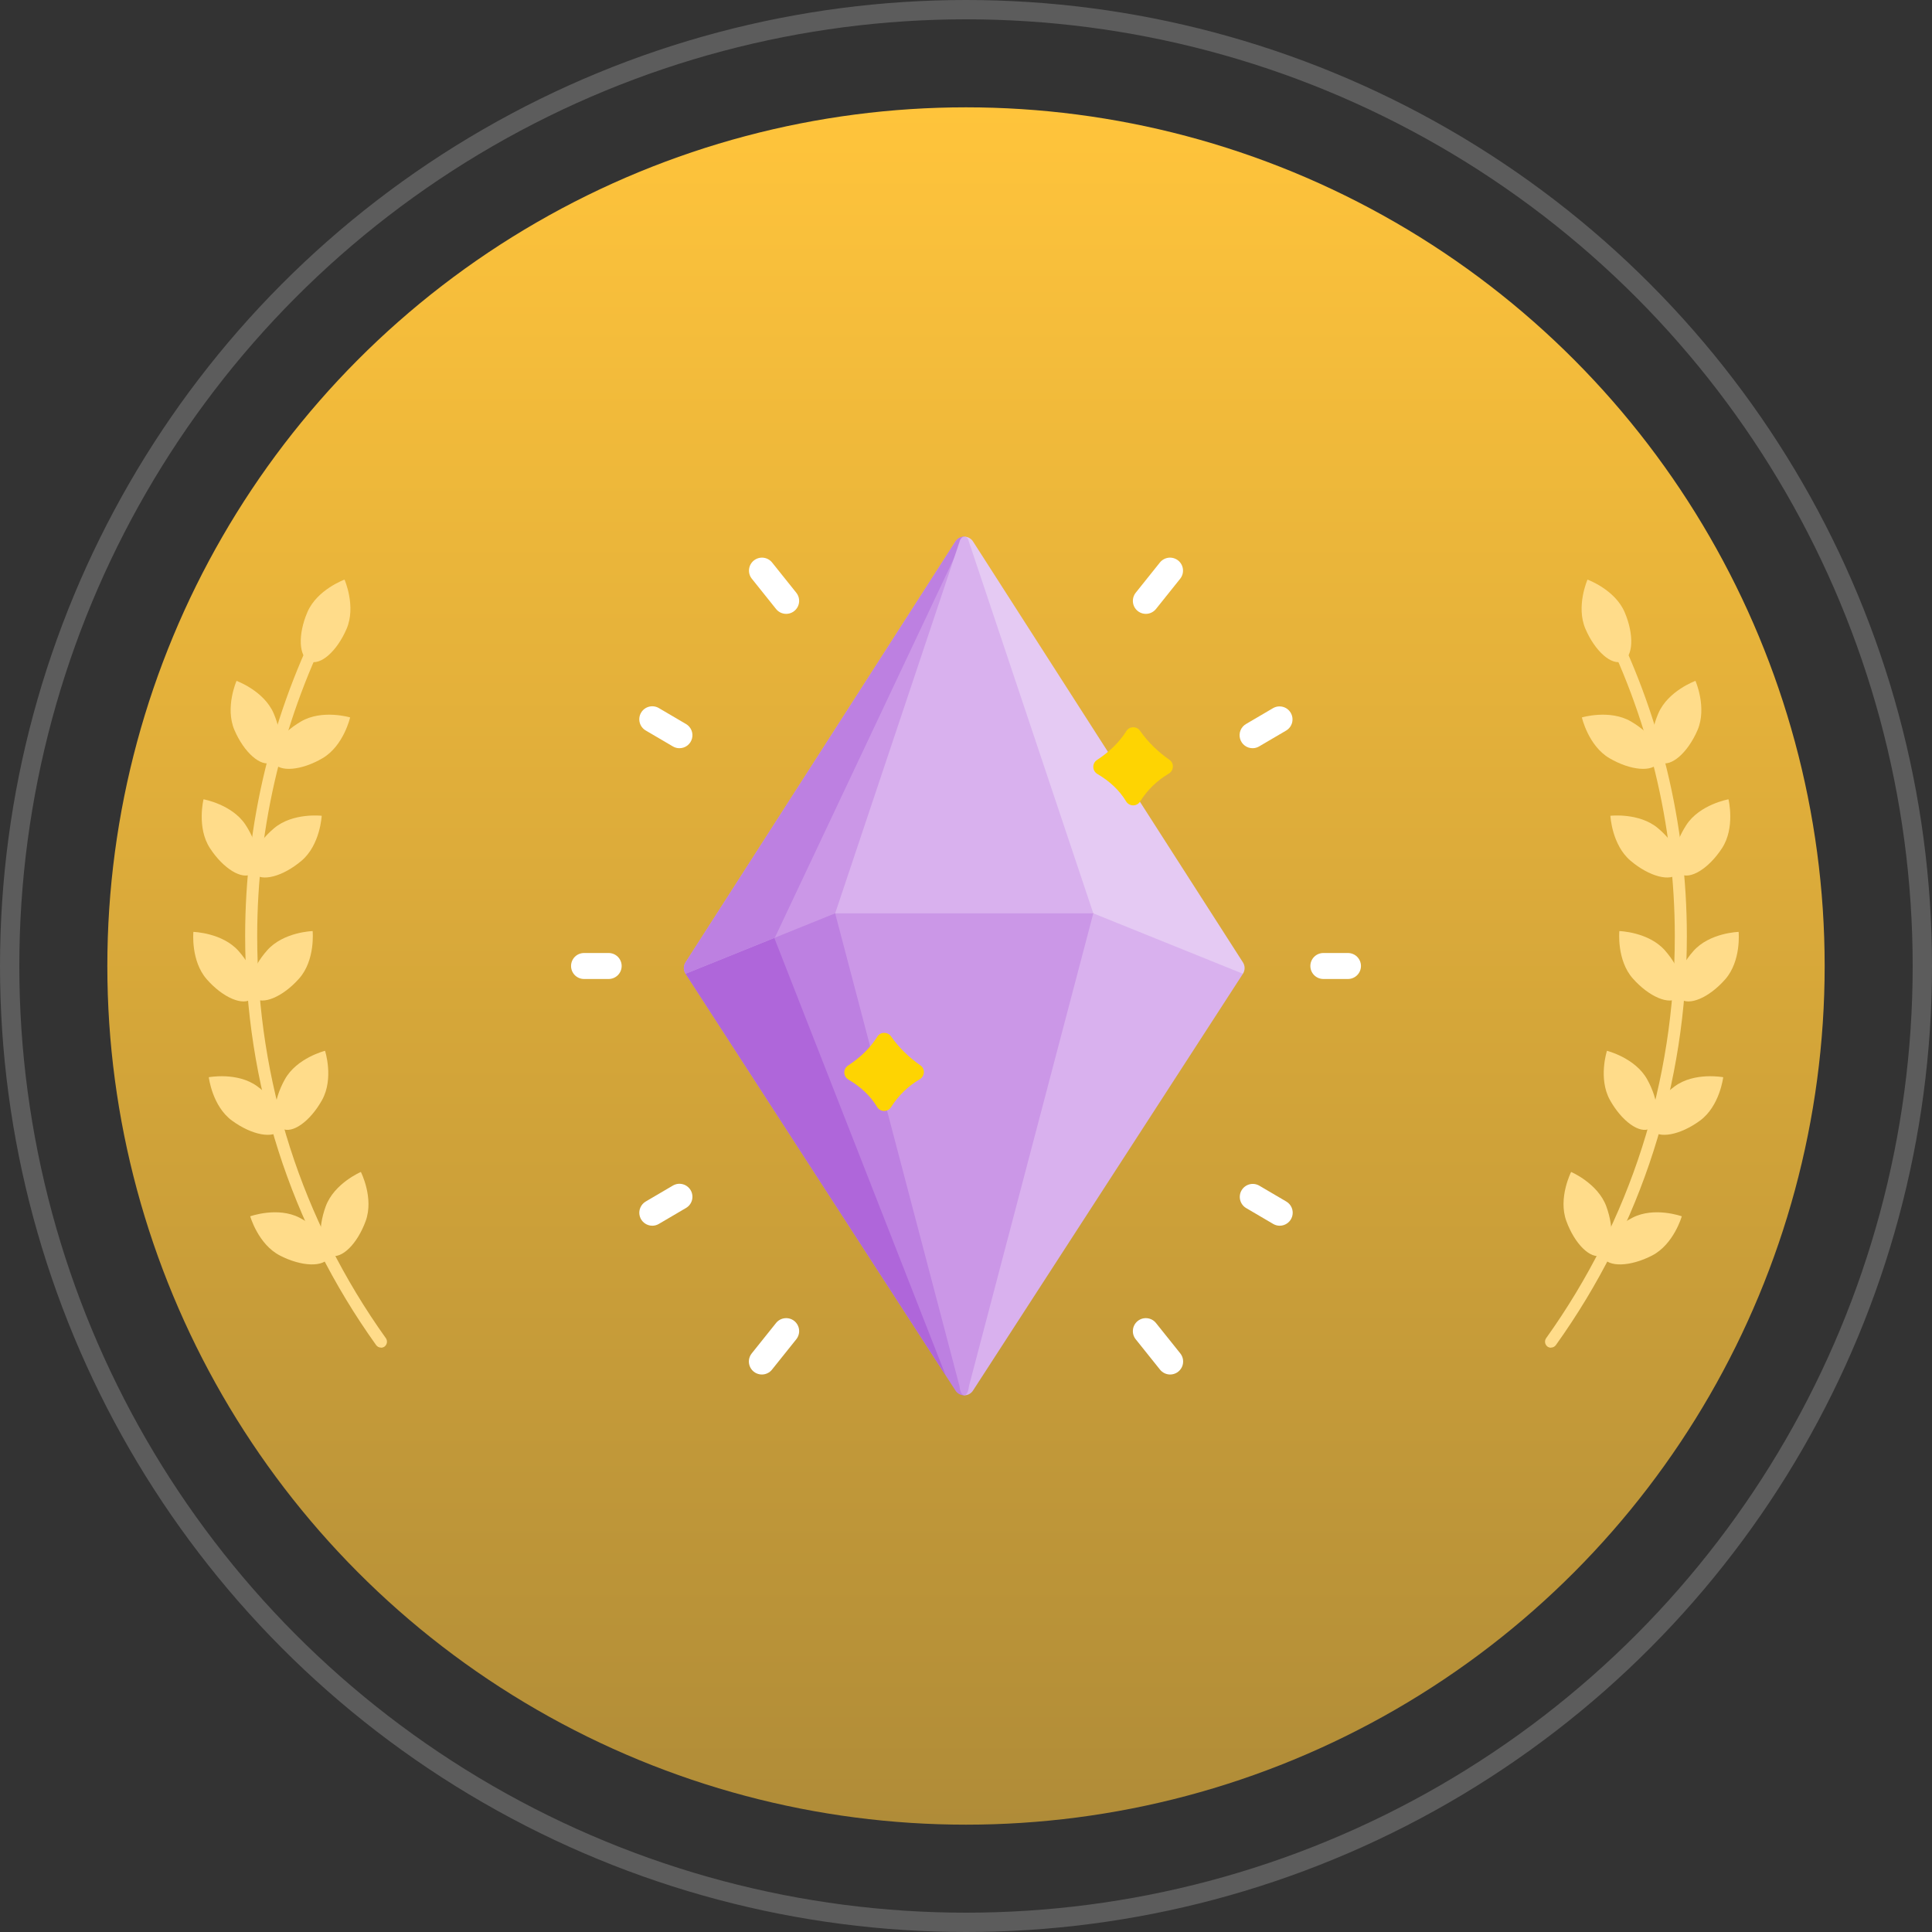 <svg width="90" height="90" viewBox="0 0 90 90" fill="none" xmlns="http://www.w3.org/2000/svg">
<rect x="0" y="0" width="90" height="90" fill="#333333" stroke="none"/>
<g clip-path="url(#clip0_1_3183)">
<circle cx="45" cy="45" r="44.55" stroke="white" stroke-opacity="0.2" stroke-width="0.9"/>
<circle cx="45" cy="45" r="40" fill="url(#paint0_linear_1_3183)"/>
<g clip-path="url(#clip1_1_3183)">
<path d="M38.906 42.547L38.24 40.54L33.425 43.552L31.936 45.361L44.509 64.777C44.553 64.846 44.613 64.902 44.684 64.941C44.755 64.979 44.835 65 44.916 65L45.736 47.42L38.906 42.547Z" fill="#BD80E1"/>
<path d="M35.985 43.475L38.051 42.52L38.804 42.24L38.24 40.54L33.425 43.552L31.936 45.361L44.054 64.074L35.985 43.475Z" fill="#AF66DA"/>
<path d="M44.906 25L44.871 25.009C44.883 25.005 44.895 25.002 44.906 25C44.836 25.002 44.767 25.019 44.704 25.049L44.7 25.05L44.7 25.051C44.621 25.09 44.554 25.15 44.507 25.224L31.933 44.833C31.883 44.912 31.856 45.004 31.856 45.097C31.857 45.191 31.884 45.282 31.935 45.361L38.905 42.547L42.661 40.786L44.556 26.876L45.044 25.458L44.906 25Z" fill="#CB97E7"/>
<path d="M44.895 65C44.859 64.999 44.876 65 44.895 65V65Z" fill="#BD80E1"/>
<path d="M55.332 41.834L51.946 40.786L50.931 42.547L47.342 44.447L44.398 61.51L44.918 65C45.075 65 45.231 64.926 45.327 64.777L57.901 45.361L55.332 41.834Z" fill="#D9B1EE"/>
<path d="M57.902 44.833L45.959 26.208L45.328 25.224C45.287 25.159 45.231 25.105 45.164 25.067C45.098 25.028 45.024 25.006 44.947 25.001L44.906 27.705L47.002 40.942L50.93 42.547L57.9 45.361C57.951 45.282 57.978 45.191 57.979 45.097C57.979 45.004 57.952 44.912 57.902 44.833Z" fill="#E5CAF3"/>
<path d="M44.91 25.014L44.906 25C44.836 25.002 44.767 25.019 44.704 25.049L44.7 25.05L44.7 25.051C44.621 25.09 44.554 25.15 44.507 25.224L31.933 44.833C31.883 44.912 31.856 45.004 31.856 45.097C31.857 45.191 31.884 45.282 31.935 45.361L36.094 43.682L44.91 25.014Z" fill="#BD80E1"/>
<path d="M45.135 25.234C45.108 25.091 45.031 25.013 44.947 25.001H44.946C44.933 25 44.921 25 44.908 25H44.906C44.822 25.011 44.739 25.087 44.7 25.234L38.905 42.547L41.219 44.852H48.793L50.93 42.547L45.135 25.234Z" fill="#D9B1EE"/>
<path d="M50.93 42.547L45.139 64.566C45.107 64.856 45.012 64.998 44.918 65H44.915C44.819 64.999 44.724 64.853 44.696 64.566L38.905 42.547H50.93Z" fill="#CB97E7"/>
<path d="M42.879 49.632C42.332 49.248 41.872 48.8 41.509 48.281C41.353 48.057 41.018 48.056 40.873 48.287C40.535 48.824 40.072 49.268 39.506 49.637C39.264 49.794 39.276 50.146 39.524 50.292C40.093 50.626 40.545 51.045 40.859 51.566C41.006 51.811 41.359 51.816 41.51 51.574C41.856 51.023 42.306 50.596 42.845 50.275C43.084 50.132 43.107 49.792 42.879 49.632Z" fill="#FED402"/>
<path d="M36.623 28.596C36.446 28.596 36.27 28.518 36.151 28.369L35.018 26.953C34.92 26.828 34.876 26.669 34.895 26.511C34.914 26.353 34.994 26.209 35.118 26.11C35.242 26.011 35.4 25.964 35.558 25.98C35.716 25.997 35.861 26.075 35.962 26.197L37.095 27.613C37.166 27.702 37.211 27.809 37.224 27.923C37.237 28.036 37.217 28.15 37.168 28.253C37.119 28.355 37.041 28.442 36.945 28.503C36.849 28.564 36.737 28.596 36.623 28.596ZM31.651 34.854C31.543 34.855 31.438 34.826 31.345 34.771L30.079 34.028C29.941 33.947 29.84 33.814 29.8 33.658C29.76 33.503 29.783 33.338 29.864 33.2C29.945 33.062 30.078 32.961 30.233 32.921C30.389 32.88 30.553 32.903 30.692 32.985L31.958 33.728C32.072 33.795 32.161 33.898 32.212 34.021C32.262 34.144 32.27 34.28 32.235 34.409C32.2 34.537 32.124 34.65 32.019 34.73C31.913 34.811 31.784 34.855 31.651 34.854ZM35.49 64.03C35.376 64.03 35.264 63.997 35.168 63.937C35.072 63.876 34.994 63.789 34.945 63.687C34.896 63.584 34.876 63.469 34.889 63.356C34.902 63.243 34.947 63.136 35.018 63.047L36.151 61.631C36.251 61.506 36.397 61.425 36.556 61.408C36.716 61.39 36.876 61.436 37.001 61.536C37.126 61.637 37.206 61.783 37.224 61.942C37.242 62.101 37.195 62.261 37.095 62.387L35.962 63.803C35.906 63.874 35.834 63.931 35.752 63.97C35.67 64.01 35.581 64.03 35.49 64.03ZM30.386 57.099C30.253 57.099 30.124 57.055 30.019 56.974C29.913 56.894 29.837 56.781 29.802 56.653C29.767 56.525 29.775 56.389 29.826 56.266C29.876 56.143 29.965 56.039 30.079 55.972L31.345 55.229C31.414 55.189 31.489 55.162 31.568 55.151C31.647 55.14 31.727 55.145 31.804 55.165C31.88 55.185 31.953 55.22 32.016 55.268C32.079 55.316 32.133 55.376 32.173 55.444C32.254 55.583 32.277 55.747 32.237 55.903C32.196 56.058 32.096 56.191 31.957 56.272L30.692 57.015C30.599 57.07 30.494 57.099 30.386 57.099ZM28.354 45.605H27.206C26.872 45.605 26.602 45.334 26.602 45C26.602 44.666 26.872 44.395 27.206 44.395H28.354C28.688 44.395 28.959 44.666 28.959 45C28.959 45.334 28.688 45.605 28.354 45.605ZM53.377 28.596C53.263 28.596 53.152 28.564 53.055 28.503C52.959 28.442 52.882 28.356 52.832 28.253C52.783 28.15 52.764 28.036 52.777 27.923C52.79 27.809 52.834 27.702 52.905 27.613L54.038 26.197C54.139 26.075 54.285 25.997 54.443 25.98C54.6 25.964 54.759 26.011 54.883 26.11C55.007 26.209 55.087 26.353 55.105 26.511C55.124 26.669 55.08 26.827 54.983 26.953L53.85 28.369C53.793 28.44 53.721 28.497 53.639 28.536C53.558 28.576 53.468 28.596 53.377 28.596ZM58.35 34.854C58.217 34.855 58.088 34.811 57.982 34.73C57.877 34.65 57.801 34.537 57.766 34.408C57.731 34.28 57.739 34.144 57.789 34.021C57.839 33.898 57.928 33.795 58.043 33.728L59.309 32.985C59.447 32.907 59.61 32.887 59.763 32.928C59.916 32.969 60.047 33.069 60.127 33.206C60.207 33.342 60.23 33.505 60.192 33.659C60.154 33.812 60.056 33.945 59.921 34.028L58.655 34.771C58.563 34.826 58.457 34.855 58.35 34.854ZM54.511 64.03C54.334 64.03 54.158 63.952 54.038 63.803L52.905 62.387C52.805 62.261 52.759 62.102 52.777 61.942C52.794 61.783 52.875 61.637 53 61.537C53.125 61.436 53.285 61.39 53.444 61.408C53.604 61.425 53.75 61.506 53.85 61.631L54.983 63.047C55.054 63.136 55.099 63.243 55.111 63.356C55.124 63.47 55.105 63.584 55.056 63.687C55.006 63.789 54.929 63.876 54.833 63.937C54.736 63.997 54.625 64.03 54.511 64.03ZM59.614 57.099C59.507 57.099 59.401 57.07 59.309 57.015L58.043 56.272C57.908 56.189 57.811 56.057 57.772 55.903C57.734 55.749 57.757 55.587 57.837 55.45C57.918 55.313 58.048 55.214 58.201 55.172C58.354 55.131 58.517 55.151 58.656 55.229L59.921 55.972C60.036 56.039 60.125 56.143 60.175 56.266C60.225 56.389 60.233 56.525 60.198 56.653C60.163 56.781 60.087 56.894 59.982 56.974C59.876 57.055 59.747 57.099 59.614 57.099ZM62.794 45.605H61.647C61.313 45.605 61.042 45.334 61.042 45C61.042 44.666 61.313 44.395 61.647 44.395H62.794C63.128 44.395 63.399 44.666 63.399 45C63.399 45.334 63.128 45.605 62.794 45.605Z" fill="white"/>
<path d="M54.479 35.397C53.931 35.013 53.472 34.564 53.109 34.045C52.953 33.822 52.618 33.821 52.473 34.051C52.135 34.588 51.671 35.032 51.105 35.401C50.864 35.558 50.875 35.91 51.123 36.056C51.692 36.39 52.144 36.81 52.458 37.331C52.605 37.575 52.959 37.58 53.11 37.339C53.456 36.787 53.905 36.36 54.445 36.039C54.684 35.897 54.707 35.556 54.479 35.397Z" fill="#FED402"/>
</g>
<path d="M17.747 62.776C17.659 62.776 17.575 62.734 17.52 62.658C13.528 57.077 11.42 50.489 11.42 43.605C11.42 38.361 12.689 33.15 15.083 28.526C15.155 28.387 15.323 28.336 15.463 28.408C15.602 28.48 15.652 28.648 15.581 28.788C13.224 33.332 11.981 38.453 11.981 43.609C11.981 50.375 14.055 56.85 17.975 62.338C18.063 62.465 18.034 62.637 17.912 62.73C17.861 62.764 17.806 62.781 17.747 62.781V62.776Z" fill="#FFDC8A"/>
<path d="M16.146 29.293C15.695 30.343 14.923 31.021 14.418 30.806C13.916 30.591 13.87 29.563 14.321 28.513C14.772 27.464 16.049 27 16.049 27C16.049 27 16.597 28.244 16.146 29.293Z" fill="#FFDC8A"/>
<path d="M15.024 35.321C14.037 35.899 13.013 35.983 12.735 35.511C12.457 35.039 13.034 34.187 14.021 33.61C15.007 33.032 16.31 33.42 16.31 33.42C16.31 33.42 16.01 34.744 15.024 35.321Z" fill="#FFDC8A"/>
<path d="M12.748 33.23C13.199 34.28 13.152 35.309 12.651 35.524C12.149 35.739 11.373 35.06 10.922 34.01C10.471 32.961 11.019 31.717 11.019 31.717C11.019 31.717 12.296 32.181 12.748 33.23Z" fill="#FFDC8A"/>
<path d="M14.046 40.097C13.174 40.835 12.179 41.096 11.825 40.679C11.47 40.262 11.892 39.322 12.765 38.584C13.637 37.846 14.986 38.002 14.986 38.002C14.986 38.002 14.919 39.36 14.046 40.097Z" fill="#FFDC8A"/>
<path d="M11.441 38.428C12.065 39.385 12.2 40.405 11.74 40.704C11.281 41.004 10.404 40.468 9.78 39.511C9.156 38.555 9.481 37.235 9.481 37.235C9.481 37.235 10.817 37.471 11.441 38.428Z" fill="#FFDC8A"/>
<path d="M13.936 45.582C13.178 46.437 12.233 46.838 11.82 46.475C11.411 46.113 11.69 45.122 12.448 44.267C13.207 43.411 14.564 43.373 14.564 43.373C14.564 43.373 14.695 44.726 13.936 45.582Z" fill="#FFDC8A"/>
<path d="M11.121 44.309C11.875 45.169 12.158 46.155 11.745 46.517C11.331 46.88 10.387 46.48 9.633 45.62C8.878 44.76 9.009 43.411 9.009 43.411C9.009 43.411 10.366 43.449 11.121 44.309Z" fill="#FFDC8A"/>
<path d="M15.003 51.243C14.447 52.242 13.608 52.837 13.132 52.571C12.651 52.305 12.714 51.277 13.271 50.278C13.827 49.279 15.142 48.95 15.142 48.95C15.142 48.95 15.56 50.24 15.003 51.243Z" fill="#FFDC8A"/>
<path d="M11.981 50.602C12.904 51.277 13.389 52.183 13.064 52.626C12.74 53.068 11.732 52.879 10.809 52.204C9.886 51.53 9.726 50.181 9.726 50.181C9.726 50.181 11.058 49.928 11.981 50.602Z" fill="#FFDC8A"/>
<path d="M17.035 56.879C16.643 57.954 15.909 58.67 15.395 58.485C14.881 58.295 14.78 57.275 15.172 56.2C15.564 55.125 16.811 54.594 16.811 54.594C16.811 54.594 17.427 55.804 17.035 56.879Z" fill="#FFDC8A"/>
<path d="M13.949 56.723C14.965 57.246 15.589 58.064 15.336 58.553C15.088 59.042 14.059 59.012 13.043 58.489C12.027 57.967 11.656 56.66 11.656 56.66C11.656 56.66 12.934 56.2 13.949 56.723Z" fill="#FFDC8A"/>
<path d="M72.252 62.776C72.341 62.776 72.425 62.734 72.48 62.658C76.472 57.077 78.58 50.489 78.58 43.605C78.58 38.361 77.311 33.15 74.917 28.526C74.845 28.387 74.676 28.336 74.537 28.408C74.398 28.48 74.347 28.648 74.419 28.788C76.776 33.332 78.019 38.453 78.019 43.609C78.019 50.375 75.945 56.85 72.025 62.338C71.936 62.465 71.966 62.637 72.088 62.73C72.139 62.764 72.194 62.781 72.252 62.781V62.776Z" fill="#FFDC8A"/>
<path d="M73.855 29.293C74.306 30.343 75.077 31.021 75.583 30.806C76.085 30.591 76.131 29.563 75.68 28.513C75.229 27.464 73.952 27 73.952 27C73.952 27 73.404 28.244 73.855 29.293Z" fill="#FFDC8A"/>
<path d="M74.976 35.321C75.963 35.899 76.987 35.983 77.265 35.511C77.543 35.039 76.966 34.187 75.979 33.61C74.993 33.032 73.69 33.42 73.69 33.42C73.69 33.42 73.99 34.744 74.976 35.321Z" fill="#FFDC8A"/>
<path d="M77.252 33.23C76.801 34.28 76.847 35.309 77.349 35.524C77.851 35.739 78.626 35.06 79.078 34.01C79.528 32.961 78.981 31.717 78.981 31.717C78.981 31.717 77.703 32.181 77.252 33.23Z" fill="#FFDC8A"/>
<path d="M75.958 40.097C76.83 40.835 77.825 41.096 78.179 40.679C78.533 40.262 78.112 39.322 77.239 38.584C76.367 37.846 75.018 38.002 75.018 38.002C75.018 38.002 75.085 39.36 75.958 40.097Z" fill="#FFDC8A"/>
<path d="M78.558 38.428C77.935 39.385 77.8 40.405 78.259 40.704C78.719 41.004 79.595 40.468 80.219 39.511C80.843 38.554 80.519 37.235 80.519 37.235C80.519 37.235 79.182 37.471 78.558 38.428Z" fill="#FFDC8A"/>
<path d="M76.063 45.582C76.822 46.437 77.766 46.838 78.18 46.475C78.588 46.113 78.31 45.122 77.552 44.266C76.793 43.411 75.435 43.373 75.435 43.373C75.435 43.373 75.305 44.726 76.063 45.582Z" fill="#FFDC8A"/>
<path d="M78.88 44.309C78.125 45.169 77.843 46.155 78.256 46.517C78.669 46.88 79.613 46.48 80.368 45.62C81.122 44.76 80.992 43.411 80.992 43.411C80.992 43.411 79.634 43.449 78.88 44.309Z" fill="#FFDC8A"/>
<path d="M74.997 51.243C75.554 52.242 76.393 52.837 76.869 52.571C77.35 52.305 77.286 51.277 76.73 50.278C76.174 49.279 74.858 48.95 74.858 48.95C74.858 48.95 74.441 50.24 74.997 51.243Z" fill="#FFDC8A"/>
<path d="M78.019 50.602C77.096 51.277 76.611 52.183 76.936 52.626C77.26 53.068 78.268 52.879 79.191 52.204C80.114 51.53 80.274 50.181 80.274 50.181C80.274 50.181 78.942 49.928 78.019 50.602Z" fill="#FFDC8A"/>
<path d="M72.966 56.879C73.358 57.954 74.091 58.671 74.605 58.485C75.12 58.295 75.221 57.275 74.829 56.2C74.437 55.125 73.189 54.594 73.189 54.594C73.189 54.594 72.573 55.804 72.966 56.879Z" fill="#FFDC8A"/>
<path d="M76.051 56.723C75.035 57.246 74.411 58.064 74.664 58.553C74.917 59.042 75.941 59.012 76.957 58.489C77.973 57.967 78.344 56.66 78.344 56.66C78.344 56.66 77.067 56.2 76.051 56.723Z" fill="#FFDC8A"/>
</g>
<defs>
<linearGradient id="paint0_linear_1_3183" x1="45" y1="5" x2="45" y2="85" gradientUnits="userSpaceOnUse">
<stop stop-color="#FFC43B"/>
<stop offset="1" stop-color="#B08C38"/>
</linearGradient>
<clipPath id="clip0_1_3183">
<rect width="90" height="90" fill="white"/>
</clipPath>
<clipPath id="clip1_1_3183">
<rect width="40" height="40" fill="white" transform="translate(25 25)"/>
</clipPath>
</defs>
</svg>
